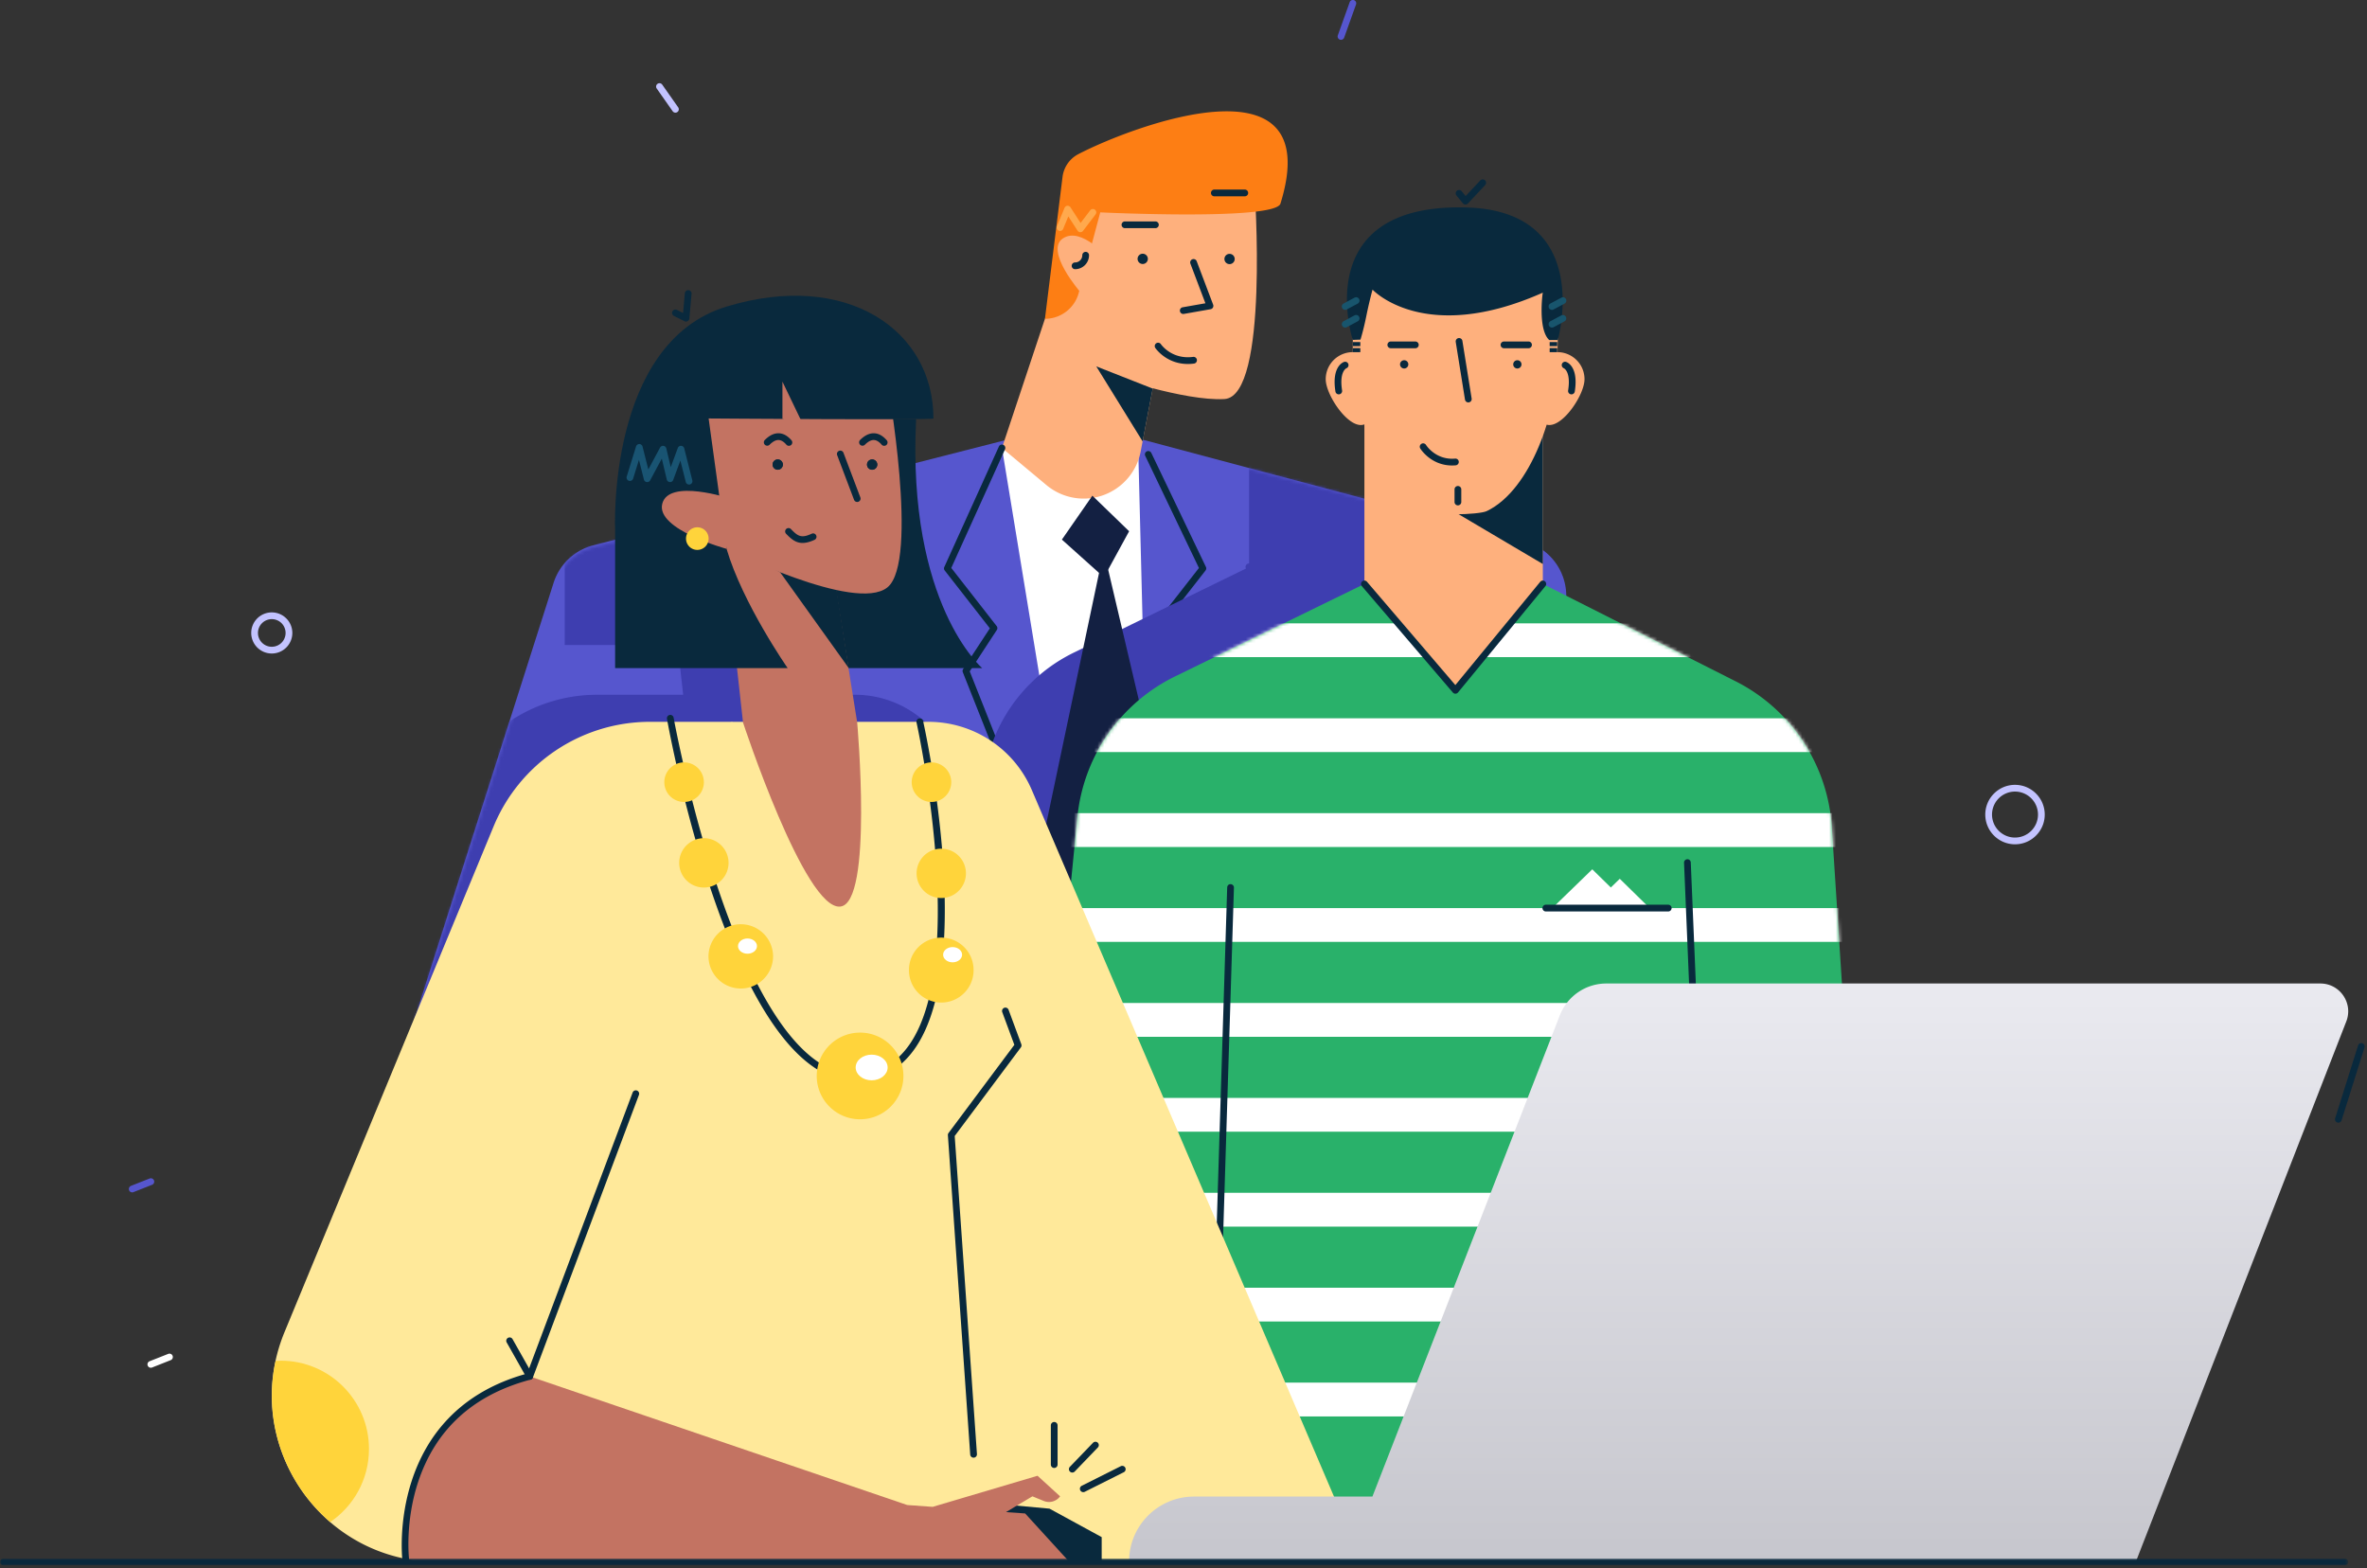 <svg width="702" height="465" xmlns="http://www.w3.org/2000/svg" xmlns:xlink="http://www.w3.org/1999/xlink"><rect width="100%" height="100%" fill="#333333" stroke="none"/><defs><path d="M180.49 1.563L57.198 33.031a16.813 16.813 0 0 0-11.86 11.184L.141 186.026v1.776l120.03 30.167 8.155-29.259 16.811 8.916 201.621-51.299V48.086a16.814 16.814 0 0 0-12.487-16.246L217.913.867l-37.423.696z" id="a"/><path d="M180.49 1.563L57.198 33.031a16.813 16.813 0 0 0-11.86 11.184L.141 186.026v1.776l120.03 30.167 8.155-29.259 16.811 8.916 201.621-51.299V48.086a16.814 16.814 0 0 0-12.487-16.246L217.913.867l-37.423.696z" id="c"/><path d="M93.654.954L37.53 28.361A52.118 52.118 0 0 0 8.532 70.082L.95 146.986s9.316 131.716 8.318 140.999c-.998 9.282 236.545-5.833 236.545-5.833L232.269 72.981a52.124 52.124 0 0 0-28.521-43.159L146.571.954H93.654z" id="e"/><linearGradient x1="50%" y1="0%" x2="50%" y2="100%" id="g"><stop stop-color="#EAEAF0" offset="0%"/><stop stop-color="#C6C6CD" offset="100%"/></linearGradient><path id="h" d="M0 1h696.42v2H0z"/></defs><g fill="none" fill-rule="evenodd"><path d="M336.135 129.66l-37.29.695-122.85 31.355a16.754 16.754 0 0 0-11.818 11.145l-45.035 141.303v1.77l119.6 30.059 8.126-29.153 16.75 8.883 200.9-51.116v-97.89a16.752 16.752 0 0 0-12.442-16.187L336.135 129.66z" fill="#5656CE"/><path fill="#FFF" d="M297.157 132.838l23.158 140.903 20.396-15.94-3.163-125.714z"/><path d="M320.413 62.977l-23.257 69.861 13.205 11.025a17.214 17.214 0 0 0 27.94-9.981l5.171-27.052-23.059-43.853z" fill="#FEB07D"/><path d="M372.06 55.568s4.428 62.01-8.92 62.772c-11.874.68-34.282-7.068-34.282-7.068l-8.444-48.295 51.646-7.409z" fill="#FEB07D"/><path fill="#09293D" d="M325.133 108.655l13.74 22.24 2.992-15.657zM350.93 93.11a1 1 0 0 1-.173-1.985l6.74-1.185-4.45-11.757a1 1 0 0 1 1.871-.708l4.876 12.886a1 1 0 0 1-.762 1.339l-7.929 1.395c-.059.01-.116.015-.174.015"/><path d="M309.905 94.543c4.7 0 8.814-3.158 10.028-7.7l6.383-23.865s51.863 2.504 53.443-2.6c13.846-44.733-43.62-23.133-59.932-14.676a8.857 8.857 0 0 0-4.706 6.779l-5.216 42.062z" fill="#FD7E14"/><path d="M342.668 67.663h-9.031a1 1 0 0 1 0-2h9.03a1 1 0 1 1 0 2m26.511-9.445h-9.031a1 1 0 1 1 0-2h9.03a1 1 0 1 1 0 2m-28.751 18.549a1.522 1.522 0 1 1-3.044 0 1.522 1.522 0 0 1 3.044 0m25.758 0a1.523 1.523 0 1 1-3.045-.001 1.523 1.523 0 0 1 3.045.001" fill="#09293D"/><path d="M320.413 86.639s-10.685-12.311-5.163-15.95c5.522-3.638 13.608 6.078 13.608 6.078l-8.445 9.872z" fill="#FEB07D"/><path d="M320.413 68.86h-.039a.999.999 0 0 1-.8-.458l-2.734-4.23-1.519 3.693a.997.997 0 0 1-1.304.545.998.998 0 0 1-.545-1.304l2.245-5.465a.999.999 0 0 1 1.765-.162l2.998 4.641 2.851-3.748a1 1 0 1 1 1.592 1.211l-3.714 4.882a.998.998 0 0 1-.796.395" fill="#FFA94D"/><path d="M318.843 79.831a1 1 0 0 1 0-2c1.18 0 2.14-.96 2.14-2.14a1 1 0 0 1 2 0 4.144 4.144 0 0 1-4.14 4.14M311.95 264.21a1 1 0 0 1-.93-.63l-25.472-64.225a1.002 1.002 0 0 1 .093-.916l7.928-12.105-13.39-17.151a1 1 0 0 1-.122-1.028l16.189-35.73a.999.999 0 1 1 1.821.825l-15.938 35.179 13.457 17.239a1 1 0 0 1 .049 1.163l-8.036 12.269 25.28 63.74a1 1 0 0 1-.93 1.37m13.815 0a1 1 0 0 1-.934-1.357l24.408-63.777-7.184-12.288a1 1 0 0 1 .075-1.12l13.448-17.228-15.921-33.247a1 1 0 1 1 1.804-.864l16.189 33.806c.163.343.119.748-.114 1.048l-13.413 17.18 7.084 12.117c.154.263.179.58.07.864L326.7 263.568a1 1 0 0 1-.934.642" fill="#09293D"/><g transform="translate(119 129.22)"><mask id="b" fill="#fff"><use xlink:href="#a"/></mask><path d="M182.188 307.562l71.456-.044-90.649-211.945a30.911 30.911 0 0 0-28.42-18.756h-1.276a39.188 39.188 0 0 1-.05-.231 1.064 1.064 0 0 0-1.267-.803c-.493.109-.808.549-.809 1.034h-16.198l-2.358-14.758h36.74S128.7 44.533 131.191-6.33l-3.11-.008c4.888-.027 8.006-.086 7.872-.195.005-24.277-23.858-40.758-56.847-30.743C46.118-27.262 48.483 24.21 48.483 24.21v37.849h33.495l1.632 14.758H58.061a46.493 46.493 0 0 0-42.965 28.727l-57.618 139.355c-3.946 9.831-4.213 19.941-1.678 29.105l.02.072c.268.961.565 1.911.894 2.848l.007.022a46.3 46.3 0 0 0 13.476 19.744 45.052 45.052 0 0 0 19.647 9.855c.018.22.032.351.034.371a1.062 1.062 0 0 0 1.18.928c.476-.056.825-.426.902-.876.52.09 1.04.176 1.564.248.352.049.706.09 1.06.13.571.067 1.146.12 1.726.165.305.023.608.05.916.068.89.05 1.785.085 2.692.085h173.408l-.017-.019h8.88v-.083z" fill="#3E3EB0" mask="url(#b)"/></g><g transform="translate(119 129.22)"><mask id="d" fill="#fff"><use xlink:href="#c"/></mask><path d="M379.877 105.668a48.29 48.29 0 0 0-26.424-39.988l-52.047-26.279a1.044 1.044 0 0 0-.255-1.288 1.04 1.04 0 0 0-.673-.225V-1.683a67.645 67.645 0 0 0 1.058-3.15c.237.066.485.1.745.1 4.107 0 9.648-8.48 9.648-12.587a7.436 7.436 0 0 0-7.42-7.436c.018-1.145.048-2.253.076-3.328 0 0 10.14-35.522-25.246-36.426-43.362-1.11-31.086 36.389-31.086 36.389l.014-.002-.008.606h-.006v1.098l-.001 1.663a7.436 7.436 0 0 0-7.435 7.436c0 4.107 5.54 12.588 9.648 12.588.35 0 .673-.082.982-.199 0 .006.003.011.005.018h-.002v42.798c-.244 0-.49.073-.69.242-.375.32-.452.84-.246 1.264L199.45 64.326a48.291 48.291 0 0 0-26.867 38.655l-7.025 71.251s8.63 122.039 7.707 130.638c-.925 8.6 219.16-5.404 219.16-5.404l-12.55-193.798z" fill="#3E3EB0" mask="url(#d)"/></g><path d="M352.283 107.944c-6.327 0-9.494-4.535-9.637-4.745a1 1 0 0 1 1.652-1.129c.133.193 3.26 4.598 9.554 3.77a.999.999 0 1 1 .262 1.982c-.637.083-1.248.122-1.83.122" fill="#09293D"/><path d="M80.603 183.61a4.103 4.103 0 0 0-4.098 4.098 4.103 4.103 0 0 0 4.098 4.097 4.103 4.103 0 0 0 4.098-4.097 4.103 4.103 0 0 0-4.098-4.098m0 10.195a6.105 6.105 0 0 1-6.098-6.097 6.105 6.105 0 0 1 6.098-6.098 6.105 6.105 0 0 1 6.098 6.098 6.105 6.105 0 0 1-6.098 6.097m517.003 40.945a6.825 6.825 0 0 0-6.817 6.818 6.825 6.825 0 0 0 6.817 6.818 6.826 6.826 0 0 0 6.818-6.818 6.825 6.825 0 0 0-6.818-6.817m0 15.635c-4.862 0-8.817-3.955-8.817-8.818 0-4.862 3.955-8.817 8.817-8.817s8.818 3.955 8.818 8.817c0 4.863-3.956 8.818-8.818 8.818" fill="#C3C3FF"/><path d="M39.22 353.606a.999.999 0 0 1-.368-1.93l5.521-2.178a.998.998 0 1 1 .735 1.858l-5.52 2.18a.972.972 0 0 1-.368.07" fill="#5656CE"/><path d="M44.741 405.614a.999.999 0 0 1-.368-1.929l5.521-2.179a.999.999 0 1 1 .735 1.858l-5.52 2.18a.972.972 0 0 1-.368.07" fill="#FFF"/><path d="M397.715 11.808a1 1 0 0 1-.941-1.337l3.505-9.807a1 1 0 1 1 1.883.673l-3.506 9.807a1 1 0 0 1-.941.664" fill="#5656CE"/><path d="M200.316 33.41a.997.997 0 0 1-.819-.425l-4.72-6.721a1 1 0 1 1 1.636-1.15l4.72 6.72a1 1 0 0 1-.817 1.576" fill="#C3C3FF"/><path d="M693.509 332.934a1 1 0 0 1-.954-1.3l6.81-21.645a1.002 1.002 0 0 1 1.909.6l-6.811 21.645a1 1 0 0 1-.954.7" fill="#09293D"/><path fill="#132042" d="M323.971 147l10.902 10.544-7.466 13.66-12.473-11.181z"/><path fill="#132042" d="M300.012 293.116l27.326-129.79 30.367 129.112-28.507 29.186z"/><path fill="#FEB07D" d="M404.654 173.173h52.917v-47.325h-52.917z"/><path fill="#09293D" d="M457.571 167.262l-26.458-15.643-26.459-40.819h52.917z"/><path d="M401.204 106.44c0-17.946-.849-28.491 30.35-28.491 34.733 0 30.35 10.545 30.35 28.492 0 15.287-7.699 38.779-20.98 45.138-2.31 1.107-16.44 1.498-19.291-.221-12.356-7.445-20.43-30.335-20.43-44.917" fill="#FEB07D"/><path d="M435.468 119.34a1 1 0 0 1-.986-.841l-2.743-17.088a1 1 0 0 1 1.975-.316l2.742 17.088a.998.998 0 0 1-.988 1.158m-15.71-16.067h-7.275a1 1 0 1 1 0-2h7.275a1 1 0 1 1 0 2m33.569 0h-7.276a1 1 0 1 1 0-2h7.276a1 1 0 1 1 0 2m-35.653 4.782a1.226 1.226 0 1 1-2.452 0 1.226 1.226 0 0 1 2.452 0m33.569 0a1.226 1.226 0 1 1-2.453 0 1.226 1.226 0 0 1 2.453 0" fill="#09293D"/><path d="M409.23 112.457c0 4.433-1.207 13.586-5.639 13.586-4.433 0-10.413-9.153-10.413-13.586a8.025 8.025 0 1 1 16.051 0" fill="#FEB07D"/><path d="M397.047 116.953a1 1 0 0 1-.987-.844c-1.152-7.313 2.189-8.652 2.573-8.78a1 1 0 0 1 .664 1.886c-.096.045-2.13 1.077-1.261 6.582a1 1 0 0 1-.99 1.156" fill="#09293D"/><path d="M453.879 112.457c0 4.433 1.206 13.586 5.638 13.586 4.433 0 10.414-9.153 10.414-13.586a8.026 8.026 0 0 0-16.052 0" fill="#FEB07D"/><path d="M466.06 116.953a1 1 0 0 1-.988-1.156c.884-5.609-1.242-6.574-1.265-6.583-.495-.209-.756-.779-.566-1.282a.982.982 0 0 1 1.234-.603c.384.128 3.725 1.467 2.571 8.78a1 1 0 0 1-.986.844m-62.573-16.232s.892-2.802 1.72-6.936a133.291 133.291 0 0 1 1.854-7.901s15.288 16.581 50.51.897c-.083 0-1.52 10.976 1.902 14.06h2.531S472.95 62.5 434.756 61.523c-46.803-1.197-33.553 39.276-33.553 39.276l2.284-.078zm-2.284 1.915h2.239v-1.185h-2.239zm0 1.796h2.239v-1.186h-2.239zm58.394-1.796h2.239v-1.185h-2.239zm0 1.796h2.239v-1.186h-2.239zm-28.939 33.61c-6.229 0-9.3-4.818-9.435-5.034a1 1 0 0 1 1.7-1.058c.126.201 2.957 4.545 8.632 4.053a.987.987 0 0 1 1.082.911 1 1 0 0 1-.91 1.082c-.366.031-.723.046-1.069.046" fill="#09293D"/><path d="M514.748 202.042l-57.177-28.87h-52.917l-56.124 27.409a52.12 52.12 0 0 0-28.998 41.72l-7.582 76.905s9.316 131.717 8.318 140.999c-.998 9.282 236.545-5.833 236.545-5.833L543.269 245.2a52.124 52.124 0 0 0-28.521-43.16" fill="#29B16A"/><g transform="translate(311 172.22)"><mask id="f" fill="#fff"><use xlink:href="#e"/></mask><path fill="#FFF" mask="url(#f)" d="M-13.84 22.663h270.126V12.645H-13.84zm0 28.146h270.126V40.79H-13.84zm0 28.147h270.126v-10.02H-13.84zm0 28.145h270.126V97.082H-13.84zm0 28.147h270.126v-10.02H-13.84zm0 28.145h270.126v-10.019H-13.84zm0 28.147h270.126v-10.02H-13.84zm0 28.145h270.126v-10.019H-13.84zm0 28.147h270.126v-10.02H-13.84z"/></g><g><path fill="#FEB07D" d="M404.654 172.173l26.988 32.548 25.929-32.548z"/><path d="M361.606 372.177h-.032a1.002 1.002 0 0 1-.969-1.032l3.352-107.965c.017-.553.482-1.035 1.031-.97.552.018.985.48.97 1.032l-3.353 107.965c-.018.54-.462.97-.999.97m140.338-79.512a1 1 0 0 1-.998-.958l-1.497-35.85a.998.998 0 0 1 .957-1.04c.552-.037 1.017.406 1.041.956l1.497 35.85a.998.998 0 0 1-.957 1.04c-.015.002-.028.002-.043.002" fill="#09293D"/><path fill="#FFF" d="M460.386 269.303l11.848-11.502 11.734 11.502z"/><path fill="#FFF" d="M471.444 269.303l8.948-8.688 8.862 8.688z"/><path d="M494.762 270.302h-36.298a1 1 0 1 1 0-2h36.298a1 1 0 1 1 0 2m-63.121-64.58c-.292 0-.569-.129-.76-.35l-26.988-31.549a1 1 0 0 1 1.52-1.3l26.212 30.642 25.173-30.627a1 1 0 0 1 1.545 1.27l-25.93 31.548a1.003 1.003 0 0 1-.762.366h-.01zm2.989-145.069h-.031a1.002 1.002 0 0 1-.74-.365l-1.905-2.316a1 1 0 0 1 1.545-1.27l1.18 1.436 4.33-4.618a1 1 0 1 1 1.459 1.368l-5.108 5.449a.998.998 0 0 1-.73.316m-2.247 89.221a1 1 0 0 1-1-1v-3.746a1 1 0 1 1 2 0v3.746a1 1 0 0 1-1 1" fill="#09293D"/><path d="M460.29 91.891a1 1 0 0 1-.473-1.882l3.23-1.725a1 1 0 1 1 .943 1.763l-3.228 1.726c-.151.08-.312.118-.471.118m-.001 5.254a1 1 0 0 1-.473-1.882l3.23-1.725a.999.999 0 1 1 .943 1.763l-3.228 1.726c-.151.08-.312.118-.471.118m-61.34-5.254a1 1 0 0 1-.473-1.882l3.228-1.725a1 1 0 1 1 .943 1.763l-3.227 1.726c-.151.08-.312.118-.471.118m0 5.254a1 1 0 0 1-.473-1.882l3.228-1.725a1 1 0 1 1 .943 1.763l-3.227 1.726c-.151.08-.312.118-.471.118" fill="#18556D"/><path d="M216.996 214.062h58.352a33.36 33.36 0 0 1 30.674 20.243l97.841 228.758-252.718.156s10.634-139.062 12.511-140.448c1.876-1.386 53.34-108.709 53.34-108.709" fill="#FFE99A"/><path d="M217.179 214.062h-24.414a50.178 50.178 0 0 0-46.372 31.006l-62.19 150.408c-13.015 32.43 10.864 67.743 45.808 67.743h139.062V446.33L157.1 408.172l31.46-83.822 28.618-110.288z" fill="#FFE99A"/><path fill="#09293D" d="M297.16 446.107l2.212 17.093h27.366v-7.35l-15.481-8.445z"/><path d="M276.618 446.87l31.094-9.22 6.685 6.1a4.072 4.072 0 0 1-4.831 1.377l-3.379-1.377-7.83 4.675 5.68.406 13.136 14.389h-59.426l11.325-16.89 7.546.54z" fill="#C37362"/><path d="M120.311 462.278c3.118.613 6.356.941 9.7.941h139.061V446.33L157.1 408.172s-38.167 5.005-36.789 54.106" fill="#C37362"/><path d="M253.725 320.63c-36.244 0-55.105-102.931-55.913-107.443a1 1 0 0 1 1.969-.352c.2 1.118 20.474 111.852 56.966 105.532 5.426-.94 9.884-3.967 13.25-8.998 17.08-25.513 1.981-94.396 1.827-95.09a1 1 0 1 1 1.952-.434c.638 2.862 15.435 70.416-2.117 96.637-3.683 5.503-8.585 8.819-14.57 9.855a19.68 19.68 0 0 1-3.364.294" fill="#09293D"/><path d="M208.753 231.965a5.865 5.865 0 1 1-11.731-.001 5.865 5.865 0 0 1 11.73 0m73.368.001a5.865 5.865 0 1 1-11.73 0 5.865 5.865 0 0 1 11.73 0m-66.049 23.926a7.318 7.318 0 1 1-14.637 0 7.318 7.318 0 0 1 14.637 0M286.477 259a7.318 7.318 0 1 1-14.637 0 7.318 7.318 0 0 1 14.637 0m-57.196 24.572c0 5.291-4.29 9.581-9.582 9.581a9.58 9.58 0 0 1-9.58-9.58 9.582 9.582 0 0 1 19.163 0m59.458 4.064a9.582 9.582 0 1 1-19.163 0 9.582 9.582 0 0 1 19.164 0m-20.809 31.445c0 7.098-5.755 12.852-12.854 12.852-7.097 0-12.852-5.754-12.852-12.852 0-7.1 5.755-12.853 12.852-12.853 7.1 0 12.854 5.754 12.854 12.853" fill="#FFD43B"/><path d="M120.31 463.278a1 1 0 0 1-.992-.88c-.051-.438-4.685-43.659 37.027-55.058l31.279-83.342a1 1 0 1 1 1.872.704l-31.46 83.821a1.003 1.003 0 0 1-.68.616c-17.001 4.503-28.234 14.76-33.39 30.49-3.865 11.797-2.674 22.426-2.661 22.532a1.002 1.002 0 0 1-.995 1.117" fill="#09293D"/><path d="M83.256 403.524c-.515 0-1.018.048-1.525.077-3.946 18.243 2.951 36.38 16.2 47.775 6.94-4.708 11.501-12.659 11.501-21.676 0-14.456-11.719-26.176-26.176-26.176" fill="#FFD43B"/><path d="M291.303 198.133s-22.293-18.915-19.604-73.813l-31.902-.085L246 198.133h45.302z" fill="#09293D"/><path d="M214.49 161.176l31.51 1.59 8.227 51.501h-33.862l-5.875-53.09zm5.875 53.091h33.862s4.77 53.521-5.008 54.585c-10.53 1.145-28.854-54.585-28.854-54.585z" fill="#C37362"/><path fill="#09293D" d="M251.723 198.133l-20.34-28.407-15.902-8.867 32.088 10.544z"/><path d="M263.168 113.172s9.537 53.408 0 61.038c-9.538 7.63-47.687-11.444-47.687-11.444l-8.671-49.594h56.358z" fill="#C37362"/><path d="M182.428 157.282s-2.552-55.555 33.054-66.364c35.606-10.808 61.36 6.98 61.356 33.182.636.516-66.675 0-66.675 0l5.319 38.666c4.768 16.213 18.12 35.367 18.12 35.367h-51.174v-40.851z" fill="#09293D"/><path d="M215.481 162.766s-20.982-5.723-19.075-13.353c1.908-7.63 20.148-1.55 20.148-1.55l-1.073 14.903zm16.571-38.531v-11.063l6.054 12.6z" fill="#C37362"/><path d="M254.226 148.864a1 1 0 0 1-.935-.646l-5.007-13.233a.998.998 0 0 1 .581-1.289.998.998 0 0 1 1.29.581l5.006 13.233a1 1 0 0 1-.935 1.354" fill="#09293D"/><path d="M210.162 159.67a3.354 3.354 0 1 1-6.707 0 3.354 3.354 0 0 1 6.707 0" fill="#FFD43B"/><path d="M238.025 161.018c-2.026 0-3.374-1.165-4.864-2.701a1 1 0 1 1 1.435-1.392c2.076 2.138 3.077 2.76 6.141 1.35a1 1 0 0 1 .836 1.817c-1.408.649-2.559.926-3.548.926m-34.57-65.651c-.153 0-.306-.036-.447-.106l-3.14-1.57a1 1 0 0 1 .894-1.789l1.827.913.523-5.863a1 1 0 0 1 1.992.178l-.653 7.325a.999.999 0 0 1-.996.912" fill="#09293D"/><path d="M204.359 143.701a1 1 0 0 1-.968-.755l-1.61-6.364-2.118 5.735a1 1 0 0 1-1.91-.115l-1.477-6.198-3.452 6.44a1 1 0 0 1-1.851-.227l-1.475-5.839-1.713 5.523a1 1 0 1 1-1.91-.592l2.765-8.92a1.02 1.02 0 0 1 .982-.704c.447.012.833.32.943.754l1.715 6.785 3.477-6.485a1.002 1.002 0 0 1 1.854.24l1.32 5.545 2.09-5.659c.153-.41.564-.673.992-.652a.998.998 0 0 1 .916.753l2.4 9.49a1 1 0 0 1-.97 1.245" fill="#195472"/><path d="M288.74 432.286a1 1 0 0 1-.997-.931l-6.62-94.692a1.003 1.003 0 0 1 .196-.67l19.513-26.137-3.585-9.695a.999.999 0 0 1 .59-1.284.996.996 0 0 1 1.286.592l3.774 10.204a1 1 0 0 1-.137.945l-19.616 26.275 6.595 94.325a1.002 1.002 0 0 1-.928 1.067h-.071" fill="#09293D"/><path d="M263.253 316.57c0 2.101-2.123 3.805-4.741 3.805-2.618 0-4.741-1.704-4.741-3.806 0-2.102 2.123-3.805 4.74-3.805 2.619 0 4.742 1.703 4.742 3.805m-38.749-35.993c0 1.247-1.26 2.259-2.815 2.259s-2.815-1.012-2.815-2.259c0-1.248 1.26-2.26 2.815-2.26s2.815 1.012 2.815 2.26m60.832 2.55c0 1.248-1.26 2.26-2.815 2.26s-2.815-1.012-2.815-2.26c0-1.248 1.26-2.26 2.815-2.26s2.815 1.012 2.815 2.26" fill="#FFF"/><path d="M157.101 409.173a1 1 0 0 1-.872-.51l-5.955-10.545a.999.999 0 1 1 1.741-.983l5.956 10.546a1 1 0 0 1-.87 1.492m164.176 33.337a1 1 0 0 1-.449-1.893l11.592-5.815a1 1 0 0 1 .896 1.787l-11.592 5.815a.982.982 0 0 1-.447.106m-8.62-7.174a1 1 0 0 1-1-1v-11.633a1 1 0 0 1 2 0v11.633a1 1 0 0 1-1 1m5.364 1.359a1 1 0 0 1-.721-1.693l6.862-7.129a1 1 0 1 1 1.442 1.386l-6.862 7.13a.999.999 0 0 1-.72.306m-57.841-298.92a1.522 1.522 0 1 1-3.044 0 1.522 1.522 0 0 1 3.044 0m-28.001 0a1.522 1.522 0 1 1-3.044 0 1.522 1.522 0 0 1 3.044 0" fill="#09293D"/><path d="M260.181 137.775a1.522 1.522 0 1 1-3.044 0 1.522 1.522 0 0 1 3.044 0m-28.001 0a1.522 1.522 0 1 1-3.044 0 1.522 1.522 0 0 1 3.044 0m1.795-5.563a.996.996 0 0 1-.754-.342c-.779-.891-1.553-1.356-2.3-1.382-.821-.031-1.726.454-2.707 1.432a1.001 1.001 0 0 1-1.412-1.416c1.388-1.384 2.779-2.06 4.19-2.015 1.32.046 2.578.74 3.734 2.065a1 1 0 0 1-.751 1.658m28.256 0a.996.996 0 0 1-.753-.342c-.779-.891-1.553-1.356-2.3-1.382-.814-.031-1.727.454-2.708 1.432a1.001 1.001 0 0 1-1.412-1.416c1.39-1.384 2.783-2.06 4.19-2.015 1.321.046 2.578.74 3.735 2.065a1 1 0 0 1-.752 1.658" fill="#09293D"/><path d="M469.04 410.843H334.864c0-10.626 8.614-19.24 19.24-19.24h52.919l55.594-142.731a14.795 14.795 0 0 1 13.787-9.426h211.763c5.808 0 9.799 5.838 7.692 11.249L633.48 410.843H469.04z" fill="url(#g)" transform="translate(0 52.22)"/><g transform="translate(0 461.22)"><mask id="i" fill="#fff"><use xlink:href="#h"/></mask><path d="M695.42 3H1a1 1 0 1 1 0-2h694.42a1 1 0 1 1 0 2" fill="#09293D" mask="url(#i)"/></g></g></g></svg>
